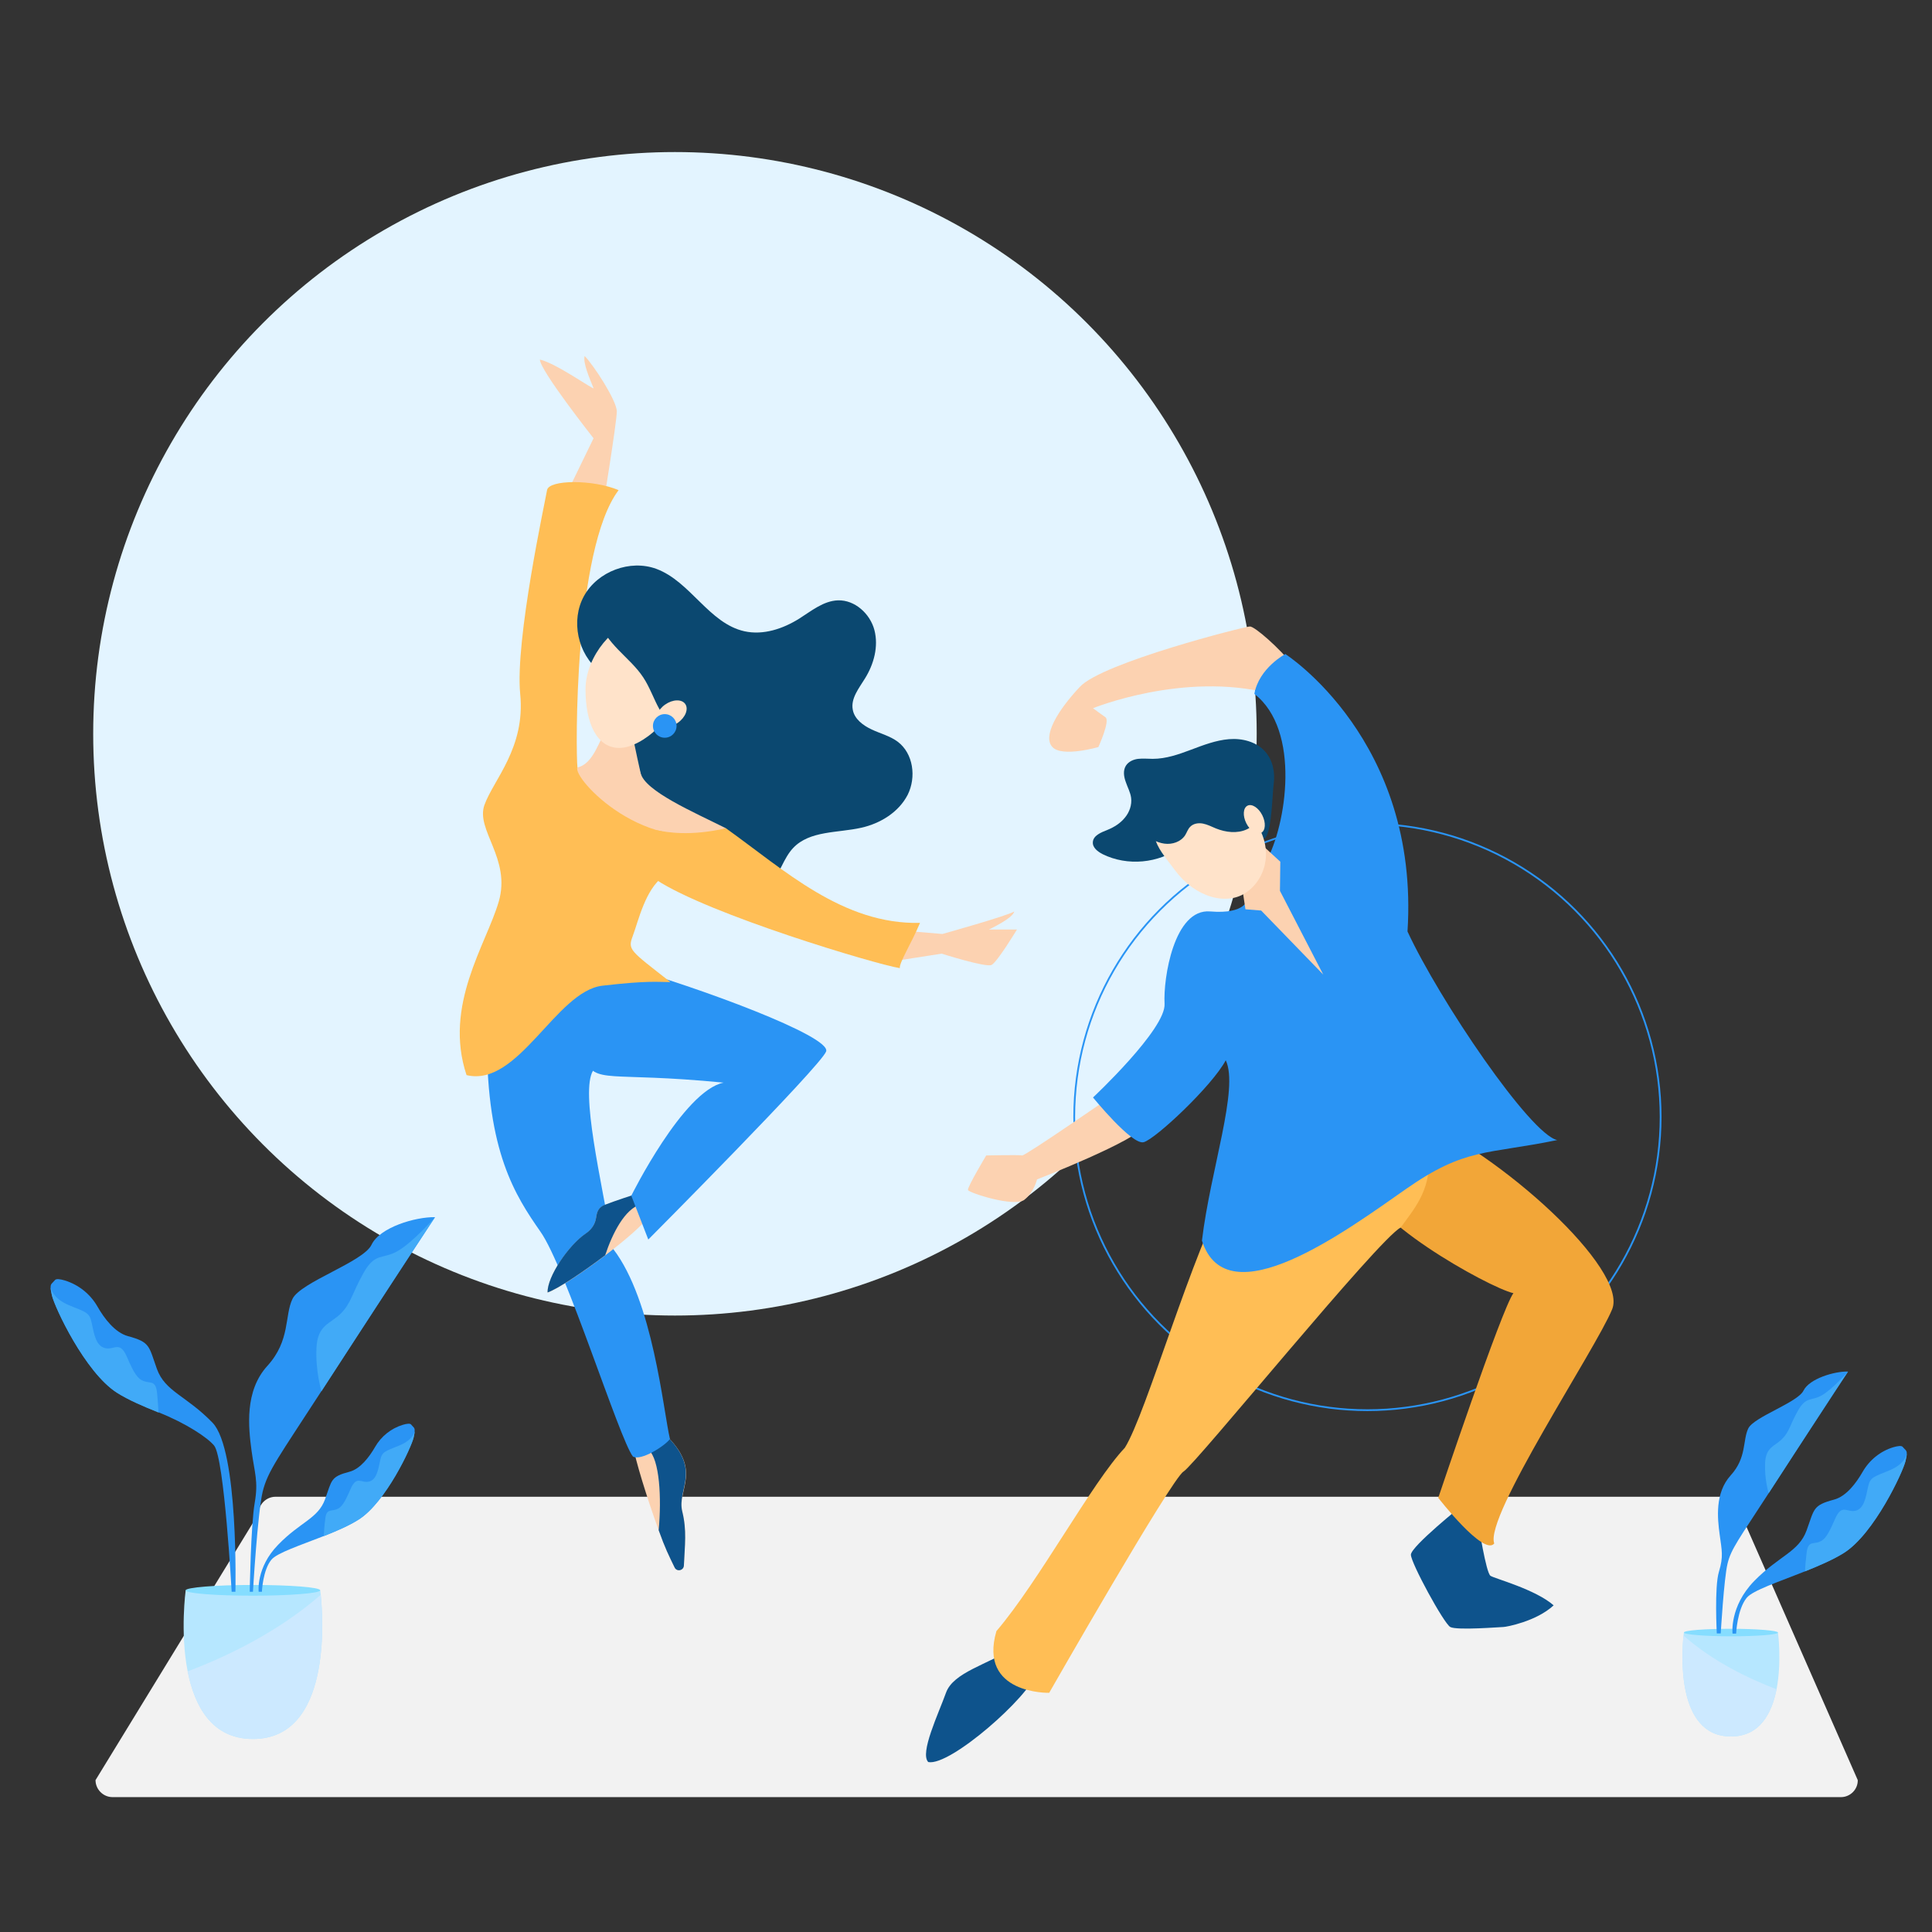 <svg xmlns="http://www.w3.org/2000/svg" xmlns:xlink="http://www.w3.org/1999/xlink" version="1.1" id="Layer_2" x="0px" y="0px" viewBox="0 0 1080 1080" style="enable-background:new 0 0 1080 1080;" xml:space="preserve">
<rect x="0" y="0" width="1080" height="1080" fill="#333333" stroke="none"/>
<style type="text/css">
	.st0{fill:#E3F4FF;}
	.st1{fill:none;stroke:#2A94F4;stroke-miterlimit:10;}
	.st2{fill:#F2F2F2;}
	.st3{fill:#FCD2B1;}
	.st4{fill:#0E538C;}
	.st5{fill:#2A94F4;}
	.st6{fill:#FFBE55;}
	.st7{fill:#0B4870;}
	.st8{fill:#FFE3CA;}
	.st9{fill:#F2A638;}
	.st10{fill:#B6E7FF;}
	.st11{fill:#85DDFF;}
	.st12{fill:#41AAF7;}
	.st13{fill:#CCE9FF;}
</style>
<circle class="st0" cx="377.3" cy="410.2" r="325.2"/>
<circle class="st1" cx="764.4" cy="624.4" r="163.9"/>
<path class="st2" d="M1029.1,1004.6H62.9c-5.2,0-9.5-4.3-9.5-9.5l91.1-148.9c0-5.2,4.3-9.5,9.5-9.5h809.6c5.2,0,9.5,4.3,9.5,9.5  l65.4,148.9C1038.6,1000.3,1034.3,1004.6,1029.1,1004.6z"/>
<g>
	<g>
		<path class="st3" d="M382.3,875.1c-0.1,2.9-4,3.7-5.2,1.1c-3.3-6.8-5.2-10.5-8.9-20.8c-6.7-18.5-13-39-14.6-48.2    c0,0,9.2,4.6,15.5-7.9c1,0.8,1.8,1.7,2.7,2.5c21.2,20.4,6.5,30.5,9.7,43.3C384,855.5,382.8,863.6,382.3,875.1z"/>
		<path class="st4" d="M382.3,875.1c-0.1,2.9-4,3.7-5.2,1.1c-3.3-6.8-5.2-10.5-8.9-20.8c1.7-18.1,0.5-39.6-5.6-44.9    c1.1-3.4,4.7-6.3,9.1-8.8c21.2,20.4,6.5,30.5,9.7,43.3C384,855.5,382.8,863.6,382.3,875.1z"/>
	</g>
	<path class="st5" d="M272.2,581.8c0,62.1,15.8,86.5,29.9,106.7c14.2,20.1,44.1,115.9,51.7,125.7c4.4,2.7,18-6,20.7-9.8   c-3.8-16.3-9.5-77.3-31.7-106.2c-6.9-39.2-18.4-87.9-11.3-99.7c7.1-11.8-22.8-42.9-22.8-42.9L272.2,581.8z"/>
	<g>
		<path class="st3" d="M362.6,680c-3,4.6-13.2,13.3-24.3,21.8c-12.7,9.6-26.5,18.8-32.2,20.8c-0.3-8.7,11.7-26.5,21.4-33    c3-2,5.2-5.1,5.7-8.7c0.5-3.6,1.4-5.9,4.9-7.3c5.3-2.1,16.4-5.7,16.4-5.7l3.5,5.4L362.6,680z"/>
		<path class="st4" d="M358.2,673.2c-8.9,2.6-15.8,16.1-19.9,28.5c-12.7,9.6-26.5,18.8-32.2,20.8c-0.3-8.7,11.7-26.5,21.4-33    c3-2,5.2-5.1,5.7-8.7c0.5-3.6,1.4-5.9,4.9-7.3c5.3-2.1,16.4-5.7,16.4-5.7L358.2,673.2z"/>
	</g>
	<path class="st5" d="M347,539.7c43.2,12,118,39.7,114.8,48.1c-3.2,8.4-99.4,105.1-99.4,105.1l-9.5-24.5c0,0,29.1-58.7,51.6-63.2   c-65.8-6.4-71,1.3-78.1-13.5c-5.8-14.8-21.3-34.2-21.3-34.2L347,539.7z"/>
	<path class="st3" d="M497.3,519.6l29.5,2.5c0,0,36.6-10.2,40.2-12.6c-0.8,3.9-14.2,10.1-14.2,10.1h15.7c0,0-11,18.2-14.2,19.8   c-3.1,1.6-27.9-6.3-27.9-6.3l-34.6,5.4L497.3,519.6z"/>
	<path class="st3" d="M314.8,280l17-35c0,0-30-38-30-44c9,2,30,17,30,16c-2-5-6-14-5-18c5,5,18,25,18,31s-8,55-8,55L314.8,280z"/>
	<path class="st6" d="M322.8,429c-1-8-2-122,23-155c-14-6-39-6-40,0s-18,84-15,114s-15,48-20,62s15,30,8,54c-7,24-31,58-18,97   c29,7,50-47,76-50s31-2,38-2c-23-18-24-18-21-26s7-26,17-33s35-27,35-27L322.8,429z"/>
	<g>
		<path class="st7" d="M336.5,375.8c7.3,3.4,11.9,11,14.2,18.7s2.7,15.9,4,23.8c2.1,12.2,6.4,23.8,10.7,35.3    c3.6,9.7,7.3,19.6,13.1,28.2c5.8,8.6,13.9,16.1,23.8,19.2s21.8,0.8,28.6-7c5.2-5.9,7.1-14.3,12.5-20c9.3-9.8,24.9-8.3,38.1-11.3    c10.7-2.4,20.9-8.7,25.9-18.4c4.9-9.8,3.2-23.1-5.6-29.7c-4.3-3.2-9.6-4.5-14.5-6.8s-9.7-5.9-10.6-11.1c-1.2-6.3,3.5-12,6.8-17.4    c5-8,7.7-17.9,5.3-27.1c-2.4-9.1-10.9-16.9-20.4-16.6c-8.1,0.3-14.8,5.9-21.6,10.2c-9.1,5.7-20.1,9.4-30.6,7.1    c-19.9-4.4-30.2-27.8-49.3-34.9c-14.7-5.4-32.8,1.4-40.4,15.1c-7.6,13.7-3.6,32.6,8.8,42.2L336.5,375.8z"/>
	</g>
	<path class="st3" d="M339.8,406c-5,8-8,21-17,23c-3,6,39,51,83,34c-18-9-45.4-20.8-47.7-30.9s-5.5-25.9-5.5-25.9L339.8,406z"/>
	<path class="st8" d="M379.8,381.6c0,18.8-21,36.5-33.6,36.5c-12.7,0-18.9-14-18.9-32.8c0-18.8,16.9-37.7,29.5-37.7   C369.5,347.5,379.8,362.8,379.8,381.6z"/>
	<g>
		<path class="st7" d="M339.9,326.9c-5.7,4.1-7.3,12.1-5.5,18.9c1.8,6.7,6.4,12.4,11.2,17.4s10.2,9.7,14,15.5    c3.7,5.6,5.8,12,9.1,17.9c3.3,5.8,8.1,11.3,14.6,12.9c3.1,0.8,6.8,0.4,9-1.9c1.5-1.5,2.1-3.7,2.5-5.8c3.4-15.6,1-32.4-6.6-46.4    s-20.5-25.1-35.5-30.6L339.9,326.9z"/>
	</g>
	
		<ellipse transform="matrix(0.817 -0.577 0.577 0.817 -161.359 289.672)" class="st8" cx="375.3" cy="398.8" rx="9.4" ry="6.2"/>
	<circle class="st5" cx="371.6" cy="405.8" r="6.6"/>
	<path class="st6" d="M405.8,463c32.7,23.4,65.4,53.9,108.5,52.9c-5,11.8-11.6,22.1-11.3,25.3c-13.6-2.2-106.7-30-136.2-49.4   c-10.5-29.1,0.9-27.6,0.9-27.6C372.8,465.2,385.7,467.6,405.8,463z"/>
</g>
<g>
	<path class="st4" d="M826.5,852.2c0,0,4.2,27.1,6.7,28.7s25,7.5,35.3,16.5c-9.7,9-26.6,12.1-28.1,12.1c-1.5,0-26.1,2-29.7,0   c-3.6-2-22-35.8-22-40.4s28.7-27.6,28.7-27.6L826.5,852.2z"/>
	<path class="st9" d="M790.1,624.4c48.6,20.3,120.2,85.3,111.1,107.5c-9.1,22.2-71.6,116.1-65.9,130.9c-5.8,7.4-31.3-25.5-31.3-25.5   s35.4-105.5,42-114.4c-14-3.2-87-44.1-81.4-63.2S790.1,624.4,790.1,624.4z"/>
	<path class="st4" d="M567.5,920.7c-15.6,9.9-34.6,14.1-38.7,25.6c-4.1,11.5-14.8,33.7-9.9,38.7c12.3,2.5,56.8-37,60.1-49.4   C582.3,923.1,567.5,920.7,567.5,920.7z"/>
	<path class="st6" d="M687.6,662.2c-21.3,37.5-46.7,127.8-58.8,147.1c-18.3,19.3-48.3,75.1-71.8,102.5   c-10.3,35.5,29.5,34.5,29.5,34.5s68.4-119.7,75.1-123.7S770.8,692.3,783,686.2c6.9-9.7,16.7-20.3,15.7-38.5   S687.6,662.2,687.6,662.2z"/>
	<path class="st3" d="M722.9,372c-7.5-9.5-21.4-21.8-24.2-21.8s-82.4,20.2-95,33.7c-12.7,13.5-21,27.7-15.4,33.7   c5.5,5.9,25.7,0,25.7,0s6.7-14.7,4-16.6s-7-5.1-7-5.1s50.5-20.6,98.8-8.3C719.3,388.2,722.9,372,722.9,372z"/>
	<path class="st3" d="M623.7,611.2c0,0-50.7,35.1-52.3,34.7c-1.6-0.4-20.1,0-20.1,0s-10.6,17.7-10.2,19.3c0.4,1.6,26,9.8,31.5,5.5   c5.5-4.3,7.1-11.4,7.1-11.4s57-22.1,60.6-30.4C643.8,620.6,623.7,611.2,623.7,611.2z"/>
	<path class="st5" d="M707.7,481.7c11.4-20.3,19.7-73.5-6.5-93.8c2.5-14.4,17.3-22.3,17.3-22.3s75.2,48.1,68.3,155.1   c17.8,38.4,68.6,113.4,83.7,116.6c-39.8,8.2-51.3,4.1-84.6,27.4c-33.3,23.3-100.1,72.7-114,28.8c4.7-39.4,20.8-85,13.3-100.8   c-7.5,14.2-39.3,44.1-45.9,45.8s-28.3-25-28.3-25s40.9-38.3,40-52.4c-0.8-14.2,5.3-53.3,25.5-51.6c20.2,1.7,20.9-7,20.9-7   L707.7,481.7z"/>
	<polygon class="st3" points="702.5,469.6 715.7,481.7 715.5,498 739.7,544.8 705,509 696.2,508.3 694.2,494.8  "/>
	<g>
		<path class="st7" d="M697.4,465.6c3.2-2.6,8.2,5.8,10.3,2.3c3.3-5.5,3.5-23.3,4.3-29.7c0.9-6.4-0.5-13.3-4.8-18.1    c-4.9-5.5-12.8-7.5-20.2-6.9c-7.3,0.6-14.3,3.3-21.2,5.9c-6.9,2.6-14,5.1-21.4,5.1c-2.7,0-5.4-0.3-8.1,0s-5.4,1.5-6.9,3.8    c-1.7,2.7-1.2,6.1-0.1,9.1c1,3,2.6,5.8,3,8.9c0.5,3.9-0.9,8-3.5,11.1c-2.5,3.1-6,5.3-9.7,6.8c-3.5,1.4-8,3.1-8.2,6.9    c-0.2,3.1,2.8,5.3,5.5,6.7c13.8,6.8,31.3,5.2,43.6-4C660.1,473.5,685,475.5,697.4,465.6z"/>
	</g>
	<path class="st8" d="M701,458.4c11,14.8,7.5,31.8-3.8,40.1c-11.2,8.3-29.2,3-40.2-11.8s-19.7-21.7,0.5-41.9   C667.4,434.9,690,443.6,701,458.4z"/>
	<g>
		<path class="st7" d="M644.2,452.8c3.1-4.8,6.5-9.9,11.5-12.6c4.8-2.6,10.5-2.8,15.9-2.5c6.6,0.4,13.2,1.4,19.6,3.1    c4.9,1.3,10.2,3.4,12.3,8.1c2.4,5.4-1.1,12.2-6.5,14.7c-5.4,2.5-11.8,1.7-17.3-0.5c-2.4-1-4.7-2.2-7.2-2.7    c-2.5-0.5-5.4-0.1-7.2,1.8c-1.3,1.3-1.8,3.1-2.8,4.7c-2.4,3.7-7.2,5.3-11.6,4.7c-4.4-0.6-8.3-3-11.7-5.8L644.2,452.8z"/>
	</g>
	
		<ellipse transform="matrix(0.894 -0.448 0.448 0.894 -130.933 362.573)" class="st8" cx="701.2" cy="458.1" rx="5" ry="8.5"/>
</g>
<g>
	<path class="st10" d="M141.4,972.1c-23,0-32.6-18.3-36.5-37.8c-4.3-21.9-1.1-45.3-1.1-45.3H179c0,0,0.1,0.9,0.3,2.5   C180.7,905.3,185.2,972.1,141.4,972.1z"/>
	<path class="st11" d="M179,889c0,1.6-16.8,3-37.6,3c-20.8,0-37.6-1.3-37.6-3c0-1.6,16.8-3,37.6-3C162.1,886,179,887.3,179,889z"/>
	<path class="st5" d="M243.2,680.4c0,0-39.7,60.4-63.5,97.2s-30,44.5-32.9,56.4c-2.8,11.9-5.4,55.8-5.4,55.8h-1.8   c0,0,0.6-37.3,2.8-49.8c2.1-12.1-0.1-16.5-1.8-29.2c-1.7-12.8-4-33.2,8.9-47.3c12.9-14.2,9.5-28.1,14-37.4   c4.5-9.4,39.7-20.7,44.2-30.3C212.3,686.1,232.2,680.2,243.2,680.4z"/>
	<path class="st12" d="M243.2,680.4c0,0-12.5,14.2-21,19c-8.5,4.8-12.5,0.6-19,12.2c-6.5,11.6-6.8,16.7-12.7,22.7   c-6,5.9-13,6.2-13.6,19.3c-0.6,13,2.8,24.1,2.8,24.1S240.7,683.6,243.2,680.4z"/>
	<path class="st5" d="M144.6,889.8h1.8c0,0,0.5-12.1,5.3-17.9c3.1-3.8,16.2-8.1,29.2-13.2c7.1-2.8,14.3-5.9,19.6-9.3   c15.1-9.6,29.5-40.5,30.7-46c0.4-1.9,0.6-3.1,0.6-3.9v0c0-1.5-0.8-1.7-2-3.2c-0.6-0.7-2.4-0.5-4.7,0.2c-6.5,2-12,6.4-15.4,12.3   c-3.1,5.4-8.2,12.3-14.3,13.9c-10.7,2.8-9.8,4.6-13.7,15.4c-3.9,10.8-13.8,12.6-26.2,25.4C143,876.3,144.6,889.8,144.6,889.8z"/>
	<path class="st12" d="M181,858.7c7.1-2.8,14.3-5.9,19.6-9.3c15.1-9.6,29.5-40.5,30.7-46c0.4-1.9,0.6-3.1,0.6-3.9   c0,0.4-0.7,5.3-8.6,8.5c-8.2,3.4-9.8,3.4-10.8,8.5c-1.1,5.1-2,10.7-6.2,11.7c-4.3,1.1-6.9-3.7-10.3,4.1c-3.4,7.8-5,10.5-8.1,11.5   c-3.1,1.1-5.5-0.5-6.1,5.5C181.3,853,181.1,856.5,181,858.7z"/>
	<path class="st5" d="M131.6,889.8h-2.1c0,0-4.1-74.7-9.8-81.7c-3.7-4.5-15.7-12.5-31.1-18.6c-8.5-3.4-16.9-7-23.2-11   c-17.9-11.4-34.9-47.9-36.4-54.5c-0.5-2.3-0.7-3.6-0.7-4.6v0c0-1.8,0.9-2,2.4-3.8c0.7-0.9,2.9-0.6,5.6,0.2   c7.7,2.4,14.2,7.6,18.2,14.6c3.7,6.5,9.7,14.5,17,16.5c12.6,3.4,11.6,5.5,16.2,18.3c4.6,12.8,16.4,14.9,31.1,30.1   C133.5,810.5,131.6,889.8,131.6,889.8z"/>
	<path class="st12" d="M88.6,789.6c-8.5-3.4-16.9-7-23.2-11c-17.9-11.4-34.9-47.9-36.4-54.5c-0.5-2.3-0.7-3.6-0.7-4.6   c0.1,0.4,0.9,6.2,10.2,10.1c9.7,4,11.6,4,12.8,10.1c1.3,6.1,2.3,12.6,7.4,13.9c5,1.3,8.2-4.4,12.2,4.8c4,9.2,5.9,12.4,9.6,13.7   c3.7,1.3,6.5-0.6,7.3,6.5C88.2,782.9,88.5,787,88.6,789.6z"/>
	<g>
		<path class="st13" d="M141.4,972.1c-23,0-32.6-18.3-36.5-37.8c22.5-8.5,50.8-22.2,74.4-42.8C180.7,905.3,185.2,972.1,141.4,972.1z    "/>
	</g>
</g>
<g>
	<path class="st10" d="M967.6,970.7c16.1,0,22.8-12.8,25.5-26.4c3-15.3,0.8-31.7,0.8-31.7h-52.6c0,0-0.1,0.6-0.2,1.7   C940.1,924,936.9,970.7,967.6,970.7z"/>
	<path class="st11" d="M941.3,912.6c0,1.1,11.8,2.1,26.3,2.1c14.5,0,26.3-0.9,26.3-2.1c0-1.1-11.8-2.1-26.3-2.1   C953,910.5,941.3,911.4,941.3,912.6z"/>
	<path class="st5" d="M1033.1,766.7c0,0-27.7,42.2-44.4,68s-21,31.1-23,39.4c-2,8.3-3.8,39-3.8,39h-2.2c0,0-1.4-26,1.2-34.5   s1.6-11.9,0.4-20.8c-1.2-8.9-2.8-23.2,6.2-33.1c9-9.9,6.6-19.6,9.8-26.2c3.2-6.5,27.7-14.5,30.9-21.2   C1011.5,770.7,1025.4,766.5,1033.1,766.7z"/>
	<path class="st12" d="M1033.1,766.7c0,0-8.7,9.9-14.7,13.3c-5.9,3.4-8.7,0.4-13.3,8.5c-4.6,8.1-4.7,11.7-8.9,15.9   c-4.2,4.2-9.1,4.4-9.5,13.5c-0.4,9.1,2,16.8,2,16.8S1031.3,768.9,1033.1,766.7z"/>
	<path class="st5" d="M968.5,913.2h2c0,0,0.6-13.5,5.9-20c3.4-4.2,18.1-9,32.6-14.8c8-3.2,15.9-6.6,21.9-10.4   c16.8-10.7,32.9-45.2,34.3-51.3c0.5-2.1,0.7-3.4,0.7-4.3v0c0-1.7-0.9-1.9-2.3-3.6c-0.7-0.8-2.7-0.5-5.2,0.2   c-7.3,2.2-13.4,7.2-17.2,13.8c-3.5,6.1-9.1,13.7-16,15.5c-11.9,3.2-10.9,5.1-15.3,17.2c-4.4,12.1-15.4,14.1-29.3,28.3   C966.7,898.1,968.5,913.2,968.5,913.2z"/>
	<path class="st12" d="M1009,878.4c8-3.2,15.9-6.6,21.9-10.4c16.8-10.7,32.9-45.2,34.3-51.3c0.5-2.1,0.7-3.4,0.7-4.3   c0,0.4-0.8,5.9-9.6,9.5c-9.1,3.8-10.9,3.8-12.1,9.5c-1.2,5.7-2.2,11.9-6.9,13.1c-4.8,1.2-7.7-4.2-11.5,4.6   c-3.8,8.7-5.6,11.7-9,12.9c-3.5,1.2-6.1-0.6-6.9,6.1C1009.4,872.1,1009.1,876,1009,878.4z"/>
	<g>
		<path class="st13" d="M967.6,970.7c16.1,0,22.8-12.8,25.5-26.4c-15.7-6-35.6-15.5-52-30C940.1,924,936.9,970.7,967.6,970.7z"/>
	</g>
</g>
</svg>